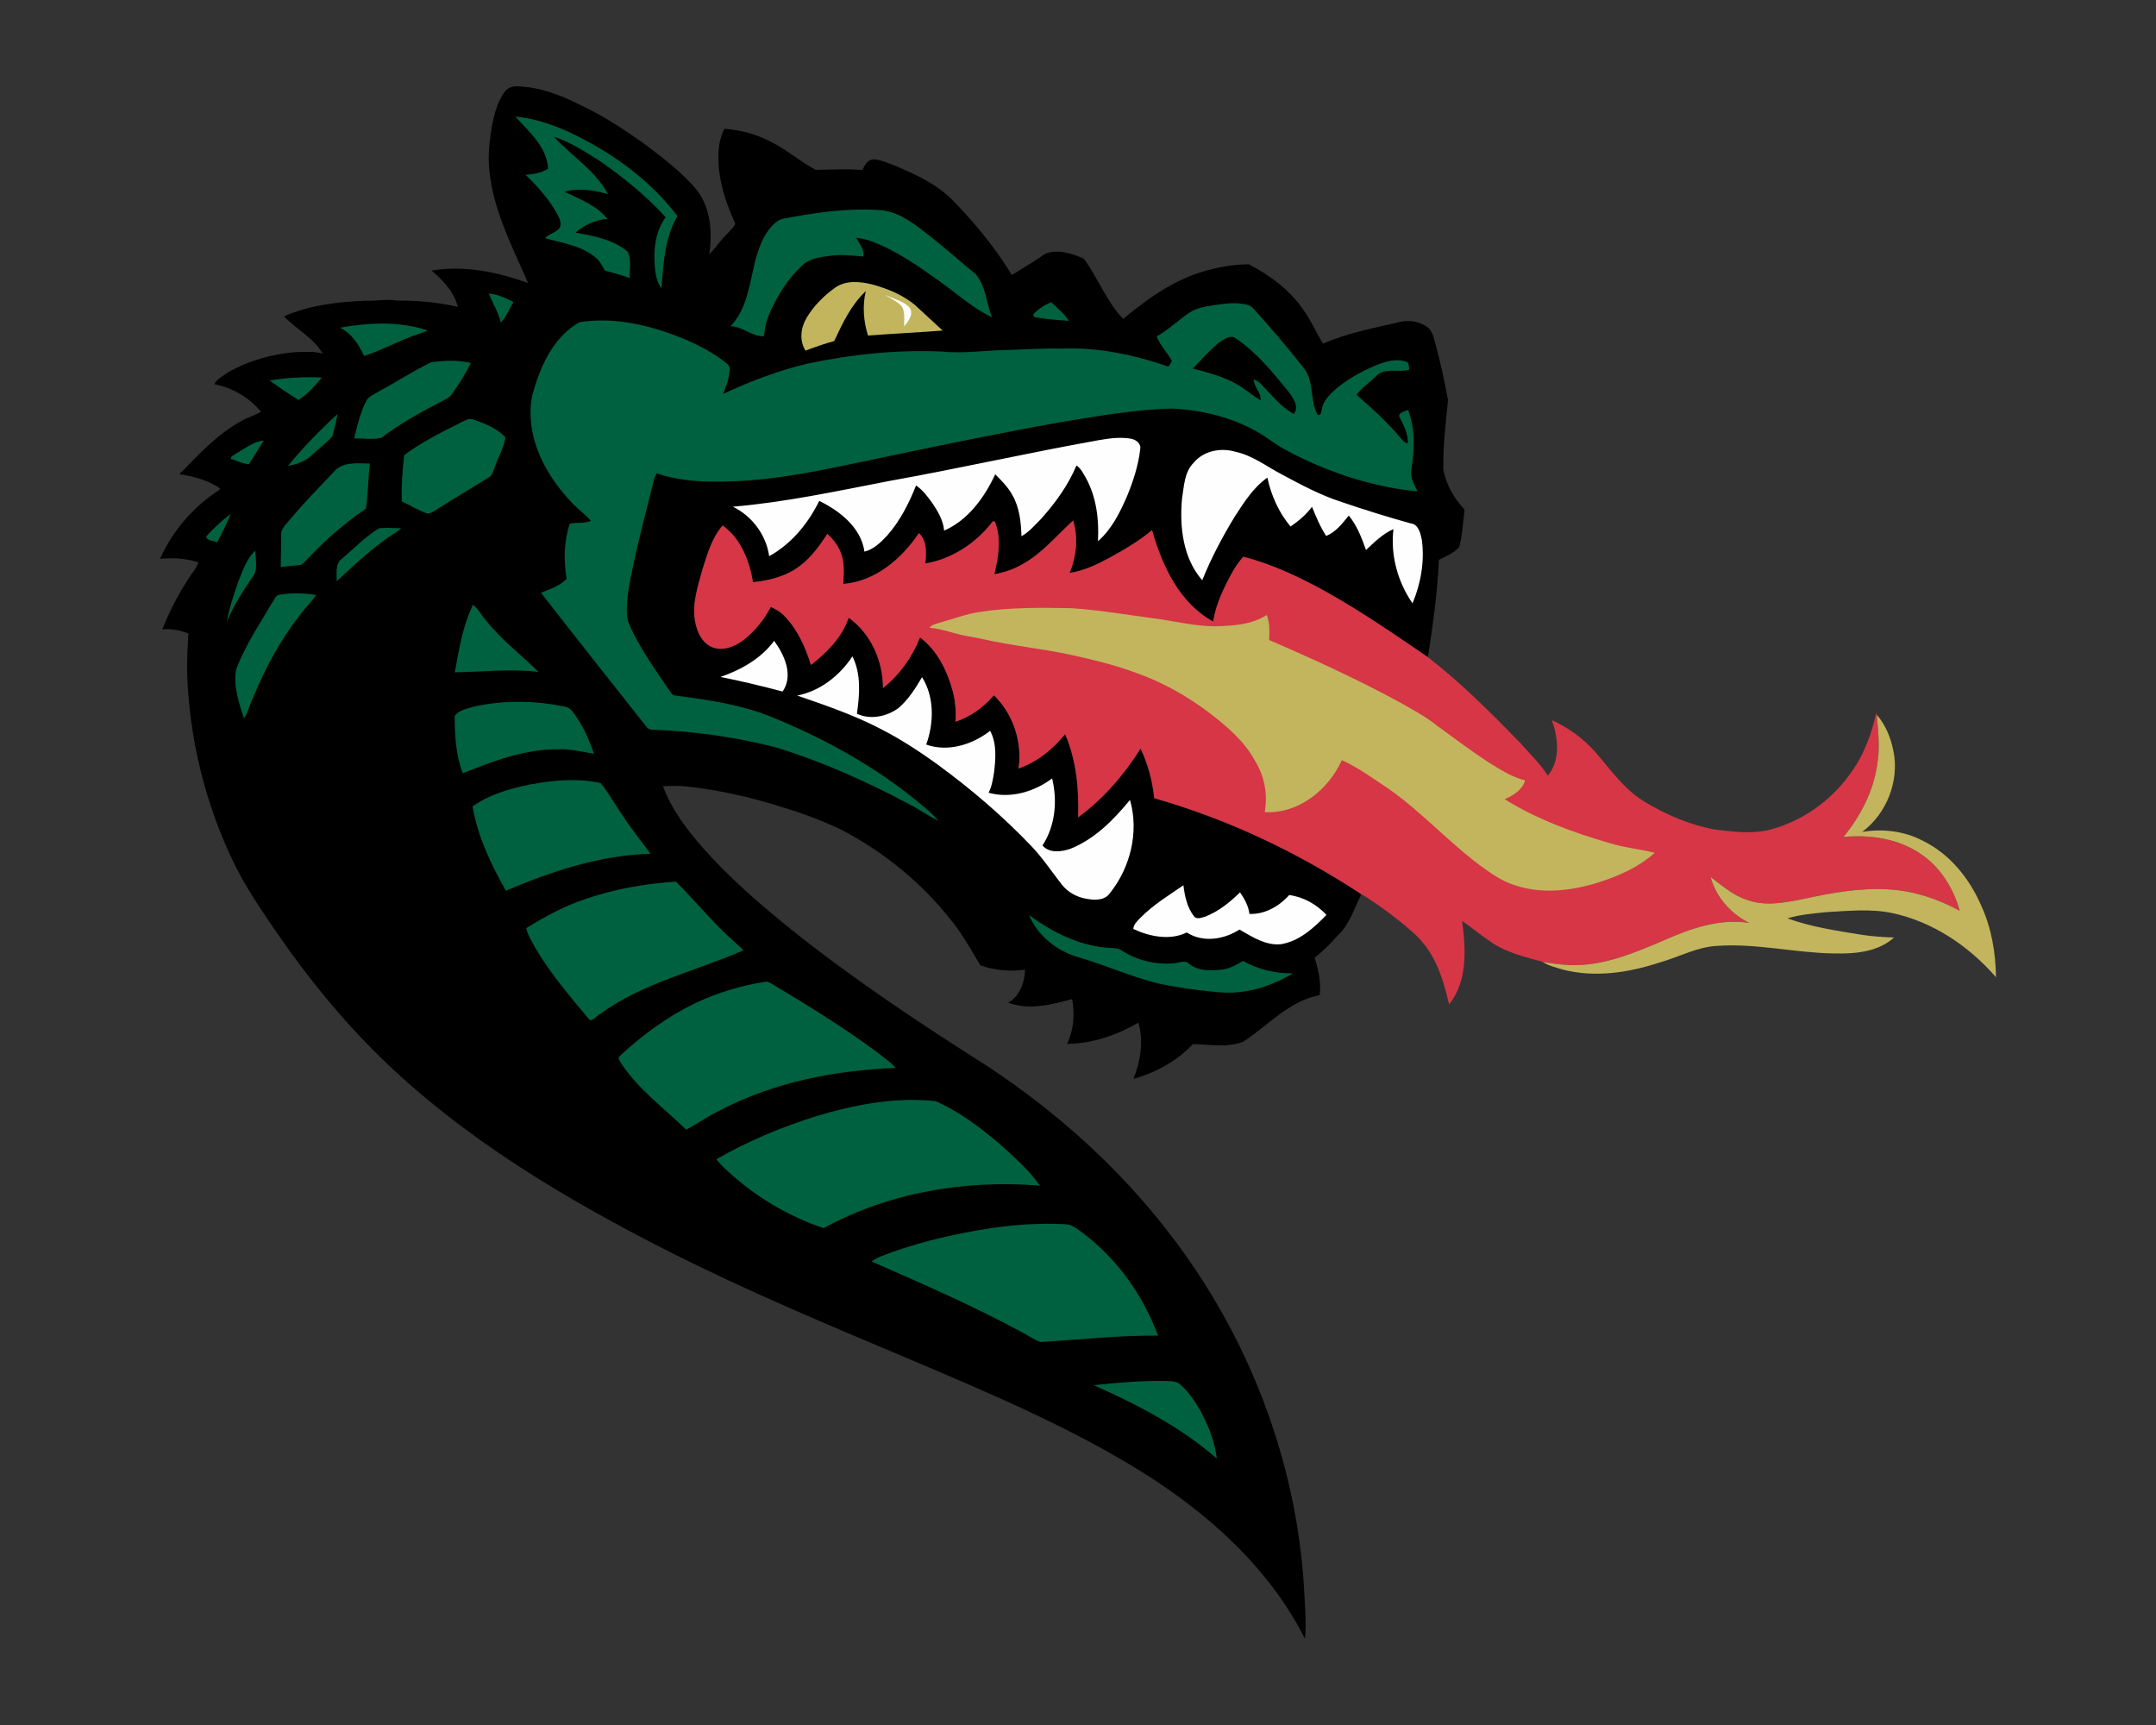<?xml version="1.0" encoding="UTF-8"?>
<!DOCTYPE svg PUBLIC "-//W3C//DTD SVG 1.1//EN" "http://www.w3.org/Graphics/SVG/1.1/DTD/svg11.dtd">
<!-- Creator: CorelDRAW -->
<svg xmlns="http://www.w3.org/2000/svg" xml:space="preserve" width="2000px" height="1600px" version="1.1" style="shape-rendering:geometricPrecision; text-rendering:geometricPrecision; image-rendering:optimizeQuality; fill-rule:evenodd; clip-rule:evenodd"
viewBox="0 0 2000 1600"
 xmlns:xlink="http://www.w3.org/1999/xlink">
 <rect x="0" y="0" width="2000" height="1600" fill="#333333" stroke="none"/>
 <defs>
  <style type="text/css">
   <![CDATA[
    .fil0 {fill:black;fill-rule:nonzero}
    .fil1 {fill:#006141;fill-rule:nonzero}
    .fil3 {fill:#C2B55E;fill-rule:nonzero}
    .fil2 {fill:#D63646;fill-rule:nonzero}
    .fil4 {fill:#FEFEFE;fill-rule:nonzero}
   ]]>
  </style>
 </defs>
 <g id="Capa_x0020_1">
  <g id="UAB_x0020_Blazers.cdr">
   <path class="fil0" d="M468.26 85.06c2.76,-3.79 7.63,-5.39 12.18,-5 20.63,0.79 40.34,8.27 58.51,17.63 20.4,9.54 39.32,21.94 57.66,34.94 17.39,12.98 34.92,26.2 49.09,42.76 13.55,16.78 15.28,39.92 12.29,60.51 6.19,-6.28 10.95,-13.8 17.36,-19.89 2.28,-2.74 5.57,-5.08 6.72,-8.54 -10.22,-22.51 -18.06,-47.25 -15.02,-72.25 0.86,-5.5 2.42,-10.87 4.99,-15.81 13.32,1.21 26.56,4.07 38.64,10.02 16.6,7.21 30.2,19.66 46.03,28.16 14.46,-0.19 28.91,-1.17 43.39,0.21 1.77,-4.85 5.48,-10.61 11.41,-9.99 6.67,0.86 12.89,3.64 19.13,6 19.14,8.26 38.8,17.14 53.51,32.4 20.47,20.97 39.27,43.77 54.47,68.89 10.09,-6.47 20.61,-12.24 30.26,-19.37 11.64,-5.31 25.31,-0.63 36.38,4.05 13.3,17.9 20.95,39.79 36.63,56 23.54,-19.56 49.36,-37.85 79.48,-45.42 12.08,-3.2 24.55,-5.18 37.09,-5.18 20.03,10.35 38.7,24.32 51.32,43.27 6.89,9.52 11.19,20.55 17.58,30.35 22.07,-9.93 46.16,-14.23 69.6,-19.77 9.06,-2.6 19.62,-1.25 27.22,4.53 4.69,3.31 5.65,9.19 7.13,14.37 4.78,17.54 8.66,35.35 11.95,53.24 -2.21,21.52 -4.83,43.17 -4.32,64.89 2.76,13.77 9.99,26.46 19.68,36.59 -1.49,11.64 -1.98,23.53 -5.01,34.89 -5.08,5.52 -12.33,8.38 -18.87,11.76 -1.2,30.26 -5.58,60.29 -10.15,90.2 -30.71,-20.91 -61.32,-42.13 -93.81,-60.27 -24.52,-13.68 -50.17,-25.82 -77.48,-32.86 -3.92,4.61 -7.53,9.52 -10.39,14.86 -7.76,14.24 -15.05,29.08 -17.52,45.27 -31.44,-17.26 -47.33,-51.68 -56.69,-84.71 -12.08,9.87 -25.52,17.98 -39.22,25.42 -11.72,6.34 -23.95,12.25 -37.27,14.2 6.31,-15.27 8.22,-32.71 3.25,-48.64 -15.26,13.87 -28.54,30.41 -46.9,40.51 -8.07,4.7 -17,7.75 -26.19,9.32 3.81,-15.83 6.78,-33.12 0.57,-48.75 -0.49,-0.07 -1.48,-0.24 -1.97,-0.32 -15.19,20.02 -37.62,34.94 -62.59,39.12 0.84,-9.64 1.81,-20.81 -5.92,-28.16 -16.04,23.81 -40.47,44.77 -70.17,47.13 0.38,-9.97 1.44,-20.51 -2.74,-29.87 -2.53,-6.49 -7.12,-11.84 -12.01,-16.65 -7.1,10.88 -14.78,21.69 -25.27,29.59 -12.48,9.7 -28.29,13.83 -43.8,15.3 -3.22,-19.75 -11.19,-40.7 -28.2,-52.54 -10.07,11.68 -14.27,26.89 -18.82,41.31 -4.04,15.24 -9.53,30.9 -6.78,46.91 1.62,9.83 6.3,20.68 16.16,24.67 9.89,3.87 20.68,-0.59 28.71,-6.54 10.62,-8.26 19.26,-18.95 25.48,-30.84 4.55,2.05 9,4.52 12.45,8.23 12.33,12.52 19.63,29.02 24.79,45.58 14.82,-11.53 28.87,-25.58 34.97,-43.81 20.71,14.66 31.9,40.25 31.84,65.27 15.37,-12.18 27.13,-28.83 34.42,-46.98 15.97,11.99 25.19,30.86 30.29,49.76 2.48,9.28 3.22,18.93 2.52,28.5 13.89,-4.68 26.24,-13.45 35.66,-24.64 17.88,17.24 26.5,43.46 22.9,67.97 17.13,-5.94 31.95,-17.89 43.2,-31.97 10.39,24.17 12.96,51.15 12.06,77.24 23.37,-17.05 42.46,-39.41 57.94,-63.71 6.95,14.41 11,30.07 12.66,45.95 67.3,19.15 131.22,49.4 189.81,87.52 0.49,0.59 1.46,1.79 1.95,2.39 -6.5,12.66 -10.56,27.21 -21.29,37.13 -6.6,7.57 -13.74,14.65 -21.63,20.91 3.31,11.21 6.2,22.99 4.6,34.77 -28.27,5.21 -47.89,28.18 -71.01,43.21 -14.77,5.69 -31.25,2.45 -46.58,2.19 -14.92,15.69 -34.33,26.48 -55.15,32.21 6.59,-16.32 9.59,-35.07 4.63,-52.19 -19.98,11.72 -42.93,19.54 -66.22,19.75 6.22,-12.79 7.34,-27.8 4.7,-41.62 -18.93,5.27 -40.19,10.73 -59.24,3.35 10.83,-6.24 15.21,-18.7 15.59,-30.58 -13.85,1.85 -28.3,0.78 -41.48,-3.99 -8.51,-14.16 -16.44,-28.81 -26.97,-41.67 -27.44,-35 -62.73,-63.67 -102.14,-84.19 -17.58,-8.37 -35.87,-15.24 -54.52,-20.83 -29.68,-9.46 -60.24,-16.31 -91.24,-19.47 -6.51,-0.4 -13.03,-0.32 -19.54,0 7.86,21.35 21.81,39.71 36.59,56.74 25.29,28.62 54.35,53.61 84.05,77.51 57.45,45.8 118.79,86.37 180.77,125.7 64.31,42.56 122.54,94.76 169.39,156.18 71.83,93.34 116.3,207.94 123.76,325.63 0.76,16.31 2.51,32.73 0.99,49 -33.51,-66.33 -90.88,-117.35 -153.29,-155.99 -68.11,-41.96 -142.11,-72.96 -215.54,-104.18 -73.87,-31.04 -147.83,-62.07 -219.43,-98.11 -96.78,-49 -191.67,-105.1 -269.69,-181.34 -35.81,-35.05 -67.51,-74.1 -95.86,-115.35 -14.31,-20.86 -28.68,-41.81 -39.79,-64.6 -26.24,-54.23 -41.05,-114 -43.29,-174.21 -0.46,-12.9 0.4,-25.78 1.12,-38.64 -7.69,-3.09 -15.92,-4.55 -24.2,-3.83 6.54,-16.76 15.03,-32.75 24.81,-47.82 2.95,-4.73 6.95,-8.94 8.66,-14.32 -11.48,-3.79 -23.64,-4.42 -35.6,-3.3 11.66,-26.05 31.18,-48.67 55.24,-64.01l0.49 -1.27c-11.23,-7.58 -24.53,-11.34 -37.83,-13.15 17.68,-17.98 34.98,-37.09 57.39,-49.28 5.9,-3.41 12.52,-5.29 18.4,-8.68 -10.96,-13.24 -26.58,-22.32 -43.42,-25.59 2.82,-4.97 8.18,-7.69 12.73,-10.85 19.31,-11.13 41.31,-17.26 63.46,-18.91 8.14,0 16.51,-0.99 24.41,1.46 -8.43,-14.8 -24.47,-22.51 -35.83,-34.61 23.92,-10.49 50.33,-13.51 76.17,-14.48 9.5,0.42 18.9,-1.87 28.32,-0.15 19.04,-0.16 38.15,1.58 56.74,5.84 -3.43,-13.91 -13.72,-24.7 -24.36,-33.66 30.24,-5.16 61.03,1.35 89.53,11.55 -14.88,-34.27 -32.96,-68.52 -36.13,-106.39 -1.15,-12.6 0.39,-25.21 2.3,-37.66 2.22,-11.64 4.96,-23.73 12.21,-33.41z"/>
   <path class="fil1" d="M1127.29 282.86c10.14,-1.39 20.68,-2.87 30.69,0.13 2.42,0.55 4.02,2.63 5.71,4.28 16,17.64 31.42,35.83 46.11,54.58 9.62,12.48 4.92,30.12 12.71,43.3 3.55,-0.15 3,-3.93 3.86,-6.39 0.87,-5.59 4.79,-10.01 8.56,-13.97 12.03,-11.85 27.16,-19.98 42.63,-26.45 8.27,-3.25 17.69,-5.84 26.46,-3.02 3.43,0.89 2.82,4.87 3.22,7.57 -10.07,3.03 -22.74,-2.41 -30.83,6.09 -5.65,5.75 -12.61,10.14 -17.58,16.54l0.15 1.25c13.97,12.1 27.73,24.55 39.66,38.71 2.03,2.34 3.94,5.23 7.27,5.74 0.49,-9.09 -3.88,-17.22 -8.03,-24.96 -0.08,-4.07 5.42,-4.61 8.29,-6.07 6.87,17.73 6,37.35 3.01,55.81 -1.05,7.15 2.74,13.6 5.86,19.71 -37.01,-3.29 -73.01,-14.63 -106.56,-30.31 -10.96,-5.29 -21.82,-10.88 -31.58,-18.17 -26.13,-18.16 -58.02,-26.78 -89.55,-28.28 -34.61,0.76 -68.81,7.04 -102.93,12.52 -59.84,10.71 -119.4,23.03 -178.88,35.6 -47.49,10.03 -95.5,20.5 -144.31,19.55 -17.55,0.07 -35.36,-1.91 -52.01,-7.56 -1.1,2.04 -2.22,4.07 -2.66,6.36 -6.66,27.26 -14.14,54.34 -19.73,81.86 -2.78,13.77 -5.86,27.7 -5.31,41.84 0.06,6.62 3.27,12.58 6.09,18.36 9.38,18.48 21.33,35.45 33.01,52.5 1.72,2.04 3.12,5.23 6.24,5.25 30.13,3.9 60.65,8.22 88.94,19.83 44.95,18.23 88.05,41.56 126.48,71.24 9.67,8.01 20,15.43 28.26,24.99 -8.92,-4.15 -16.88,-10.05 -25.61,-14.54 -39.92,-21.43 -81.52,-40.07 -124.87,-53.47 -37.29,-9.57 -75.65,-14.99 -114.15,-16.48 -2.98,0.31 -5.42,-1.2 -6.96,-3.65 -32.44,-41.05 -65,-82 -97.08,-123.31 8.31,-3.46 17.22,-6.31 23.76,-12.8 -2.76,-16.96 -2.64,-34.82 2.9,-51.23 6.29,-1.71 13.41,0.19 19.63,-2.74 -4.75,-5.65 -10.94,-9.8 -16.04,-15.11 -18.72,-19.27 -34.04,-43 -38.7,-69.83 -1.77,-12.1 -2.13,-24.77 1.81,-36.51 7.11,-24.49 19.29,-49.92 42.47,-62.82 33.34,-5.23 67.24,3.35 97.99,16.04 13.61,5.92 26.95,12.89 38.5,22.31 2.49,1.63 3.06,4.54 2.41,7.32 -0.3,7.33 -3.1,14.14 -5.74,20.86 25.04,-11.69 51.05,-21.54 77.94,-28.01 41.23,-8.64 83.49,-13.17 125.64,-11.19 20.25,2.05 40.49,-1.39 60.76,-1.5 17.12,-0.61 34.25,-1.68 51.39,-1.34 33.13,-1.14 66.11,5.98 97.28,16.75 1.27,-1.62 2.34,-3.33 3.19,-5.18 -4.03,-8.01 -10.88,-14.35 -14.12,-22.83 10.62,-5.82 19.32,-14.35 29.19,-21.2 7.31,-5.35 16.48,-6.58 25.16,-7.97zm-112.74 1001.93c21.65,-2.26 43.4,-4.2 65.19,-3.94 5.17,0.38 11.26,-0.45 15.33,3.56 7.92,6.87 13.65,15.83 18.84,24.85 7.25,13.59 13.02,28.24 14.84,43.63 -33.6,-29.39 -73.67,-50.02 -114.2,-68.1zm-96.29 -145.45c23.18,-3.56 46.68,-5.04 70.12,-3.82 7.08,0.22 12.28,5.63 17.79,9.41 30.98,23.9 54.56,57.26 68.03,93.89 -36.32,-0.3 -72.54,3.73 -108.77,5.94 -5.88,-1.83 -10.88,-5.66 -16.32,-8.41 -45.52,-24.8 -93.11,-45.46 -140.53,-66.26 5.5,-4.26 12.37,-6.01 18.71,-8.62 29.46,-10.45 60.11,-17.35 90.97,-22.13zm-161.81 -103.84c35.92,-10.77 73.73,-18.28 111.33,-14.14 22.21,9.58 41.62,24.59 60.02,40.1 13.18,11.79 26.6,23.8 36.93,38.28 -68.73,-5.67 -139.9,6.07 -200.71,39.43 -32.6,-11.02 -62.85,-28.92 -88.18,-52.2 -4.09,-3.59 -7.97,-7.42 -11.3,-11.74 28.98,-16.68 60.05,-29.66 91.91,-39.73zm-46.41 -124.86c2.03,-0.55 3.8,0.72 5.51,1.64 33.46,20.01 66.72,40.47 98.08,63.68 5.74,4.86 12.33,8.79 17.22,14.58 -55.85,2.19 -112.17,12.96 -162.1,38.89 -11.19,5.35 -21.32,12.6 -32.26,18.38 -20.41,-19.98 -44.16,-37.14 -60.07,-61.25 -0.95,-2.11 -4.22,-5.12 -1.46,-7.15 20.72,-19.26 43.82,-36.19 69.28,-48.64 20.79,-9.86 43.04,-16.69 65.8,-20.13zm244.47 -61.84c20.63,15.09 44.3,27.32 70.03,29.99 5.48,0.83 11.64,-0.31 16.42,3.1 14.17,9.04 31.49,13.18 48.2,11.53 4.68,-0.27 10.06,-3.41 13.98,0.59 8.39,6.94 19.98,6.41 30.18,5.36 7.21,-0.81 13.64,-4.45 19.81,-8.06 14.04,7.99 30.25,11.76 46.39,11.45 -20.38,12.29 -44.39,19.81 -68.35,17.6 -19.2,-1.58 -38.32,-4.26 -57.16,-8.24 -25.5,-6.47 -49.57,-17.35 -74.82,-24.64 -19.41,-5.8 -36.67,-19.86 -44.68,-38.68zm-411.03 -15.05c26.89,-9.35 55.17,-14.03 83.48,-16.08 18.23,18.15 34.38,38.38 53.75,55.39 3.07,2.68 6.06,5.48 8.99,8.35 -44.3,19.45 -93.13,30.09 -132.82,58.93 -3.24,1.85 -5.9,5.88 -9.74,5.94 -17.78,-21.29 -35.95,-42.51 -50.2,-66.39 -3.31,-6.15 -7.27,-12.12 -8.77,-19.01 17.48,-10.83 35.69,-20.74 55.31,-27.13zm-51.55 -106.14c21.39,-3.92 43.85,-6.11 65.21,-1.28 7.65,9.1 13.15,19.85 20.1,29.49 7.95,12.58 17.37,24.11 26.24,36.03 -46.64,1.37 -91.64,16.19 -134.23,34.32 -13.77,-24.43 -26.18,-50.35 -30.88,-78.22 15.83,-11.13 34.8,-16.61 53.56,-20.34zm-52.68 -72.1c27.62,-6.26 56.76,-5.9 84.42,-0.1 5.9,0.74 8.79,6.42 11.86,10.79 6.91,10.09 11.32,21.56 15.54,32.96 -10.86,-1.75 -21.63,-4.61 -32.74,-4.13 -31.13,-0.53 -60.57,10.94 -89.06,22.13 -6.54,-16.8 -7.38,-35.11 -7.45,-52.92 3.42,-5.67 11.45,-6.73 17.43,-8.73zm-0.42 -94.67c5.33,4.44 8.31,10.9 13.07,15.89 13.97,17.39 31.91,30.88 47.65,46.51 -25.83,-3.16 -51.76,-0.04 -77.64,0.36 3.9,-21.28 7.36,-43.16 16.92,-62.76zm-179.46 -9.23c11.17,-1.88 22.68,-1.52 33.83,0.27 -4.32,6.74 -10.35,12.12 -14.99,18.61 -18.15,23.2 -32.25,49.28 -43.39,76.49 -3.06,6.36 -4.62,13.42 -8.48,19.39 -4.8,-14.42 -9.92,-29.8 -7.37,-45.13 8.51,-22.86 22.36,-43.12 34.58,-64.07 1.5,-2.19 2.74,-5.31 5.82,-5.56zm-38.47 -11.76c4.14,-10.18 7.68,-21.44 15.9,-29.13 0.23,7.12 1.85,14.79 -0.59,21.6 -9.55,14.06 -19.22,28.26 -25.68,44.09 1.92,-12.54 6.45,-24.53 10.37,-36.56zm130.74 -49.85c6.79,-0.82 13.7,-0.08 20.53,0.04 -2.87,2.76 -6.37,4.68 -9.7,6.83 -18.14,12.31 -34.1,27.42 -50.12,42.3 0.21,-7.08 -1.87,-16.37 4.96,-21.03 11.25,-9.59 21.66,-20.43 34.33,-28.14zm-160.26 7.4c6.99,-7.46 14.44,-14.69 22.7,-20.74 -3.84,9.04 -8.1,17.96 -12.84,26.6 -2.91,-2.15 -9.9,-1.39 -9.86,-5.86zm117.94 -59.35c7.84,-10.16 22.32,-8.25 33.68,-8.1 -1.5,13.91 -1.47,28.03 -3.6,41.86 -18.21,12.44 -35.12,26.83 -50.4,42.76 -3.22,3.08 -5.94,6.81 -9.71,9.26 -6.24,1.09 -12.61,1.2 -18.89,2.11 0.19,-9.76 0.36,-19.5 0.38,-29.24 -0.55,-6.38 4.89,-10.54 8.41,-15.07 12.63,-15.19 26.53,-29.27 40.13,-43.58zm-89.74 -17.71c7.99,-4.45 15.62,-10.94 25.04,-11.69 -4.62,7.22 -8.86,14.66 -13.64,21.73 -5.69,0.27 -11.3,-3.25 -16.88,-4.79 0.04,-2.93 3.64,-3.67 5.48,-5.25zm207.53 -28.26c3.78,-1.64 7.8,-4.83 12.12,-2.91 10.63,3.67 21.8,8.12 29.62,16.48 -1.27,9.82 -6.83,18.38 -9.91,27.66 -1.5,3.39 -2.06,7.81 -5.75,9.61 -15.54,9.88 -31.55,19.01 -47.03,28.98 -2.97,1.68 -5.79,3.98 -9.25,4.59 -8.51,-2.72 -16.04,-7.73 -24.15,-11.36 -0.42,-14.37 0.5,-28.73 2.19,-42.98 16.08,-12.09 34.29,-20.97 52.16,-30.07zm-159.98 40.07c14.01,-17.24 29.69,-33.18 46.05,-48.16 -1.54,6.93 -2.83,13.93 -4.85,20.74 -5.63,6.4 -12.75,11.29 -18.86,17.21 -5.93,5.95 -14.23,8.77 -22.34,10.21zm-17.01 -79.19c16.03,-2.67 32.33,-3.64 48.54,-2.78 -6.5,7.48 -13.28,15.74 -21.74,20.72 -9.25,-5.44 -18.02,-11.74 -26.8,-17.94zm149.7 -16.9c12.18,-1.65 24.96,-2.41 36.97,0.67 -4.91,10.03 -10.92,19.5 -17.43,28.56 -2.3,3.58 -6.34,5.21 -9.93,7.15 -19.24,9.96 -38.31,20.5 -55.6,33.61 -8.13,1.98 -16.9,0.43 -25.27,0.63 2.57,-11.54 5.54,-23.09 10.67,-33.78 2.02,-5.06 7.56,-6.89 11.8,-9.59 16.36,-8.91 32.08,-19.05 48.79,-27.25zm-84.51 -32.12c26.74,-4.72 55.24,-6.22 81.35,2.55 -5.29,2.63 -11.06,4.02 -16.52,6.19 -14.21,5.57 -27.8,12.76 -42.35,17.5 -4.95,-10.58 -11.57,-21.03 -22.48,-26.24zm643.08 -12.18c4.5,-5.19 10.49,-8.83 16.77,-11.47 5.73,5.5 12,10.6 16.4,17.3 -10.85,-0.86 -21.83,-1.32 -32.46,-3.66 -0.17,-0.53 -0.53,-1.63 -0.71,-2.17zm-504.95 -19.52c8.18,0.74 15.76,4.13 22.91,7.99 -4,6.26 -6.56,13.61 -11.84,18.94 -2.18,-9.58 -7.47,-17.91 -11.07,-26.93zm273.61 -69.45c30.31,-5.88 61.31,-10.24 92.23,-7.67 16.82,2.57 30.54,13.76 43.5,23.99 14.52,11.34 28.23,23.71 42.47,35.38 9.3,11.19 9.78,26.62 14.88,39.77 -18.12,-8.64 -33.04,-22.4 -49.28,-33.91 -19.66,-14.03 -39.74,-28.11 -62.53,-36.59 -4.53,-1.75 -9.33,-2.55 -14.08,-3.3 2.68,5.52 7.95,10.85 6.58,17.45 -10.31,-0.89 -20.7,-2.05 -31.03,-0.64 -9.1,1.16 -19.11,2.49 -25.94,9.26 -13.11,12.26 -22.83,27.8 -29.97,44.19 -3.08,6.68 -4.38,13.94 -5.33,21.18 -11.19,0.28 -19.63,-9.12 -30.86,-9.31 23.25,-24.51 15.91,-62.6 35.24,-89.18 3.65,-4.65 8.01,-9.52 14.12,-10.62zm-249.02 -94.71c17.14,1.64 33.71,7.16 49.36,14.18 38.72,18.19 75,43.76 101.01,78.11 -11.87,20.32 -12.97,44.22 -14.89,67.06 -5.75,-7.82 -6,-18.21 -6.45,-27.54 -0.25,-13.41 2.28,-27.34 10.4,-38.32 -18.03,-20.15 -39.33,-37.14 -61.48,-52.54 -13.54,-8.45 -27.11,-17.35 -42.39,-22.36 16.55,17.87 38.59,31.4 50.46,53.36 -13.03,-3.5 -26.98,-5.98 -40.24,-2.23 13.83,7.14 29.83,12.43 39.6,25.35 -11.06,0.47 -21.26,5.59 -29.59,12.63 16.78,2.97 34.84,6.3 48.29,17.51 3.96,7.29 1.69,16.52 2.13,24.58 -7.67,-2.68 -15.49,-4.83 -23.31,-7 -2.43,-4.95 -5.25,-9.93 -9.87,-13.18 -13.1,-10.17 -30.01,-12.41 -45.52,-16.83 3.46,-3.71 8.73,-4.73 12.43,-8.12 3.19,-2.87 2.07,-7.67 0.57,-11.11 -7.5,-15.09 -18.94,-27.75 -30.94,-39.39 7.19,-0.76 14.57,-1.72 20.79,-5.73 -0.93,-20.27 -17.81,-34.35 -30.36,-48.43zm654.11 208.69l0 0c-9.49,7.3 -17.3,16.53 -25.67,25.06 13.64,3.57 27.48,7.13 39.92,13.98 8.07,4.55 15.02,10.81 23.03,15.47 0.61,-7.29 -6.36,-12.33 -6.45,-19.52 2.24,1.1 4.64,2.09 6.35,4.01 9.82,9.9 18.48,21.39 30.9,28.28 5.12,-6.66 -0.4,-14.69 -4.58,-20.23 -14.67,-18.17 -29.7,-36.78 -49.27,-49.95 -4.58,-3.5 -10.23,0.29 -14.23,2.9z"/>
   <path class="fil2" d="M920.97 483.53c0.49,0.08 1.48,0.25 1.97,0.32 6.21,15.63 3.24,32.92 -0.57,48.76 9.19,-1.58 18.12,-4.63 26.19,-9.33 18.36,-10.1 31.64,-26.64 46.9,-40.51 4.97,15.93 3.06,33.37 -3.25,48.64 13.32,-1.95 25.55,-7.86 37.27,-14.2 13.7,-7.44 27.14,-15.55 39.22,-25.42 9.36,33.03 25.25,67.45 56.69,84.71 2.47,-16.19 9.76,-31.03 17.52,-45.27 2.86,-5.34 6.47,-10.25 10.39,-14.86 27.31,7.04 52.96,19.18 77.48,32.86 32.49,18.14 63.1,39.36 93.81,60.27 30.92,24.03 58.67,51.79 85.92,79.86 8.64,9.84 18.28,18.95 25.34,30.05 11.82,-14.1 9.72,-35.21 3.64,-51.44 15.43,6.91 29.43,17.01 40.56,29.78 13.82,15.89 26.17,33.79 44.34,45.16 20.11,12.31 42.21,21.88 65.44,26.35 17.58,2.07 35.62,4.74 53.05,0.04 28.83,-7.84 54.74,-25.98 72.31,-50.1 13.13,-17.04 20.81,-37.59 25.42,-58.42 0.09,0.55 0.28,1.67 0.38,2.23 1.33,15.48 3.14,31.16 0.32,46.59 -3.61,24.76 -15.54,47.54 -31.26,66.72 25.55,-2.4 52.88,1.75 73.94,17.31 17.03,12.22 28.36,31.17 33.95,51.15 -19.92,-10.84 -41.86,-18.21 -64.58,-19.73 -26.95,-1.9 -53.8,2.93 -80.02,8.7 -17.14,3.38 -35.45,7.19 -52.44,1 -13.09,-4.01 -23.31,-13.33 -34.08,-21.29 5.05,18.55 18.71,34.08 35.83,42.57 -27.09,-4.19 -53.71,4.89 -78.13,15.73 -28.48,12.14 -58.24,25.01 -89.91,23.29 -7.95,-0.47 -15.87,-1.46 -23.67,-2.96 -15.79,-4.32 -32.17,-8.09 -46.07,-17.15 -9.83,-6.53 -19,-13.95 -28.54,-20.85 3.43,25.8 5.31,56.06 -12.1,77.52 -4.59,-19.64 -10.28,-39.85 -23.2,-55.81 -6.01,-7.94 -13.94,-14.06 -21.46,-20.46 -12.46,-9.89 -25.38,-19.31 -39.05,-27.47 -58.58,-38.12 -122.5,-68.37 -189.8,-87.51 -1.66,-15.89 -5.71,-31.55 -12.66,-45.96 -15.48,24.3 -34.57,46.66 -57.94,63.71 0.9,-26.09 -1.67,-53.07 -12.06,-77.24 -11.25,14.08 -26.07,26.03 -43.2,31.97 3.6,-24.51 -5.02,-50.73 -22.9,-67.97 -9.42,11.19 -21.77,19.96 -35.66,24.64 0.7,-9.57 -0.04,-19.22 -2.52,-28.5 -5.09,-18.9 -14.32,-37.77 -30.29,-49.76 -7.29,18.15 -19.05,34.8 -34.42,46.98 0.06,-25.02 -11.13,-50.61 -31.84,-65.27 -6.1,18.23 -20.15,32.28 -34.97,43.81 -5.16,-16.56 -12.46,-33.06 -24.79,-45.58 -3.45,-3.71 -7.9,-6.18 -12.45,-8.24 -6.22,11.9 -14.86,22.59 -25.48,30.85 -8.03,5.95 -18.82,10.41 -28.71,6.55 -9.86,-4 -14.54,-14.85 -16.16,-24.68 -2.76,-16.01 2.74,-31.67 6.78,-46.91 4.55,-14.42 8.75,-29.63 18.82,-41.31 17.01,11.84 24.98,32.79 28.2,52.54 15.5,-1.47 31.32,-5.6 43.8,-15.3 10.48,-7.9 18.17,-18.71 25.27,-29.59 4.89,4.81 9.48,10.16 12.01,16.65 4.18,9.36 3.12,19.9 2.74,29.87 29.7,-2.36 54.13,-23.32 70.17,-47.13 7.73,7.35 6.76,18.51 5.92,28.16 24.97,-4.18 47.4,-19.1 62.59,-39.12z"/>
   <path class="fil3" d="M774.24 267.14c10.12,-7.5 23.63,-6.14 35.16,-3.25 13.99,3.88 27.88,9.55 39.2,18.84 8.54,8.02 17.3,15.85 25.84,23.87 -23.08,1.81 -46.18,2.88 -69.24,4.63 -4.17,-13.26 -5.31,-27.55 -2.06,-41.16 -13.57,12.67 -21.56,29.7 -29.28,46.26 -9.02,2.45 -17.85,5.61 -26.62,8.87 -6,-9.21 -4.4,-21.58 1.12,-30.62 6.51,-10.87 15.68,-20.04 25.88,-27.44zm966.75 395.87c8.31,9.45 13.11,21.65 15.51,33.9 5.48,27.77 -6.43,57.83 -29.06,74.73 19.01,-3.26 39.29,-0.8 56.44,8.29 24.98,12.2 43.35,35.22 54.15,60.44 9.4,20.62 13.25,43.44 13.53,66.01 -25.08,-28.83 -58.45,-51.4 -96.15,-59.45 -20.09,-4.22 -40.72,-2.03 -61,-0.91 -12.2,1.29 -24.53,2.17 -36.29,5.8 22.02,7.98 45.44,11.44 68.52,15.17 10.05,1.58 20.19,2.22 30.37,2.57 -15.07,13.64 -36.63,15.26 -56,14.8 -35.92,-0.57 -71.41,-9.46 -107.43,-7.06 -18.82,0.73 -35.55,10.2 -53.32,15.22 -28.88,9.56 -60.36,14.56 -90.27,6.87 -6.47,-2.05 -13.36,-3.44 -19.05,-7.3 7.8,1.5 15.72,2.49 23.67,2.97 31.67,1.71 61.43,-11.16 89.91,-23.3 24.42,-10.84 51.04,-19.92 78.13,-15.73 -17.12,-8.49 -30.78,-24.02 -35.83,-42.57 10.77,7.96 20.99,17.28 34.08,21.29 16.99,6.19 35.3,2.38 52.44,-1 26.22,-5.77 53.07,-10.6 80.02,-8.7 22.72,1.52 44.66,8.89 64.58,19.73 -5.59,-19.98 -16.92,-38.93 -33.95,-51.15 -21.06,-15.56 -48.39,-19.71 -73.94,-17.31 15.72,-19.18 27.65,-41.96 31.26,-66.71 2.82,-15.44 1.01,-31.12 -0.32,-46.6zm-832.6 -95.34c28.39,-4.43 57.22,-4.18 85.85,-3.54 25.18,1.72 50.12,5.9 75.13,9.29 19.37,2.32 38.4,7.54 58,7.48 16.32,-0.42 33.56,-1.39 47.72,-10.45 2.78,7.42 2.7,15.38 2.17,23.18 40.09,17.29 79.82,35.47 118.28,56.19 12.86,7.29 26.14,14.1 37.71,23.42 15.4,11.29 30.71,22.72 46.68,33.25 11.05,6.81 22.05,14.19 34.84,17.35 -2.61,8.87 -11,14.02 -19.01,17.43 29.85,18.63 63.33,30.81 96.99,40.62 13.81,4.34 28.31,5.67 42.3,9.08 -16.03,14.31 -36.27,22.83 -56.65,28.89 -23.75,6.75 -49.74,9.32 -73.47,1.08 -10.03,-3.03 -18.86,-8.85 -27.32,-14.86 -31.65,-22.51 -57.53,-52.06 -89.36,-74.34 -14.18,-9.46 -27.95,-19.6 -43.5,-26.7 -12.42,27.57 -40.21,49.97 -71.56,48.25 2.93,-16.11 -0.06,-32.99 -8.62,-46.96 -9.77,-18.42 -25.94,-32.14 -42.15,-44.69 -20.44,-15.53 -42.95,-28.36 -67.15,-37.03 -19.87,-7.52 -40.55,-12.51 -61.24,-17.09 -27.24,-5.94 -55.08,-8.51 -82.27,-14.71 -4.89,-1.07 -9.8,-1.96 -14.73,-2.84 -11.72,-1.96 -22.82,-6.79 -34.75,-7.68 2.23,-3.07 6.09,-3.64 9.46,-4.74 12.22,-3.29 24.07,-8.01 36.65,-9.88z"/>
   <path class="fil4" d="M820.82 273.44c14.9,7.01 35.05,9.66 17.87,29.32 0.64,-20.69 -0.41,-18.71 -17.87,-29.32zm197.82 134.93c9.8,-1.71 19.86,-3.12 29.78,-1.6 4.85,0.69 10.35,4.3 9.3,9.93 -1.75,15.04 -6.49,29.59 -12.23,43.56 -6.63,15.2 -14.22,30.67 -26.97,41.75 1.07,-19.93 -1.33,-40.51 -10.96,-58.27 -2.55,-4.28 -4.68,-9.21 -8.98,-12.02 -7.7,18.45 -19.65,34.86 -32.94,49.68 -5.69,5.67 -10.98,12.02 -18.07,15.98 -0.42,-13.09 -1.85,-26.77 -8.51,-38.32 -4.05,-7.31 -9.97,-13.3 -15.85,-19.12 -10.05,21.52 -25.04,42.39 -47.4,52.25 -0.76,-9.61 -5.88,-18.08 -11.15,-25.86 -4.32,-5.88 -8.73,-11.95 -14.88,-16.04 -6.64,16.63 -14.86,32.94 -26.79,46.45 -5.9,6.24 -12.46,12.84 -21.08,14.9 -3.16,-22.4 -22.86,-37.7 -41.94,-47.06 -10.3,21.01 -25.77,39.86 -46.45,51.3 -2.74,-19.72 -15.85,-37.2 -33.64,-45.9 48.92,-4.18 97,-14.57 145.15,-23.88 64.73,-11.59 128.87,-26.14 193.61,-37.73zm88.73 20.76c9.32,-11.17 25.23,-14.08 38.78,-10.09 15.9,3.47 28.88,13.67 43.04,21.07 17.87,9.59 35.89,19.24 55.26,25.48 21.16,7.19 42.49,13.89 64.04,19.82 7.43,0.75 9.25,9.44 10.49,15.42 2.66,19.84 -0.95,40.39 -8.66,58.78 -13.76,-19.79 -20.61,-44.82 -17.69,-68.83 -9.94,4.36 -17.68,12.1 -25.46,19.39 -3.96,-11.26 -8.36,-22.61 -15.97,-31.99 -5.92,7.27 -11.99,15.38 -21.01,18.9 -5.53,-8.41 -9.34,-17.76 -13.14,-27.02 -5.39,7.36 -12.43,13.2 -19.89,18.32 -10.83,-12.94 -18.02,-28.88 -21.48,-45.36 -12.94,9.09 -21.56,22.76 -30.05,35.79 -11.59,18.99 -22.05,38.76 -30.39,59.39 -17.88,-20.48 -21.16,-49.59 -18.74,-75.7 1.9,-11.49 2.04,-24.6 10.87,-33.37zm-438.99 198.77c18.97,-6.59 37.68,-17.01 49.74,-33.49 9.59,13.05 18.18,31.91 7.88,47 -19.08,-5.01 -38.26,-9.69 -57.62,-13.51zm71.13 17.26c21.26,-4.13 39.52,-18.52 51.23,-36.39 8.25,16.5 6.71,35.59 4.18,53.26 12.71,5.89 27.88,2.61 38.82,-5.48 9.02,-7.89 15.58,-18.17 21.58,-28.46 11.61,18.4 11.09,42.58 3.88,62.51 20.11,7.25 43.06,0.03 59.29,-12.77 6.41,12.06 5.16,26.33 3.52,39.41 -1.04,6.16 -2.02,12.48 -5,18.05 20.15,5.71 42.6,-0.87 58.97,-13.3 5.08,20.8 2.98,44.03 -8.93,62.21 6.43,7.53 17.66,5.91 26.01,3.04 22.51,-9 40.06,-26.89 55.17,-45.29 8.56,29.65 0.38,62.91 -18.84,86.73 -4.93,6.93 -14.63,6.34 -22.04,4.86 -8.86,-1.51 -17.12,-6.24 -22.62,-13.4 -9.21,-11.74 -17.47,-24.3 -27.8,-35.14 -26.66,-28 -56.17,-53.23 -87.38,-76 -17.2,-12.47 -35.09,-24.07 -54.08,-33.65 -24.3,-12.48 -50.19,-21.36 -75.96,-30.19zm318.23 206.28c11.78,-12.04 26.28,-20.83 40.06,-30.33 1.16,9.95 3.4,20.34 9.58,28.49 2.31,3.59 6.93,1.61 10.17,0.78 12.59,-4.72 23.27,-13.42 32.78,-22.72 4.09,6.07 7.84,12.61 8.68,20.03 14.1,0.61 27.74,-7.11 36.88,-17.5 13.16,1.71 25.63,8.67 34.57,18.42 -11.66,12 -24.96,24.3 -42.09,27.17 -14.2,1.48 -26.81,-6.85 -38.59,-13.59 -14.35,9.29 -33.93,12.39 -48.88,2.7 -15.59,7.69 -34.5,3.85 -49.61,-3.27 0.29,-4.32 3.67,-7.25 6.45,-10.18z"/>
  </g>
 </g>
</svg>

